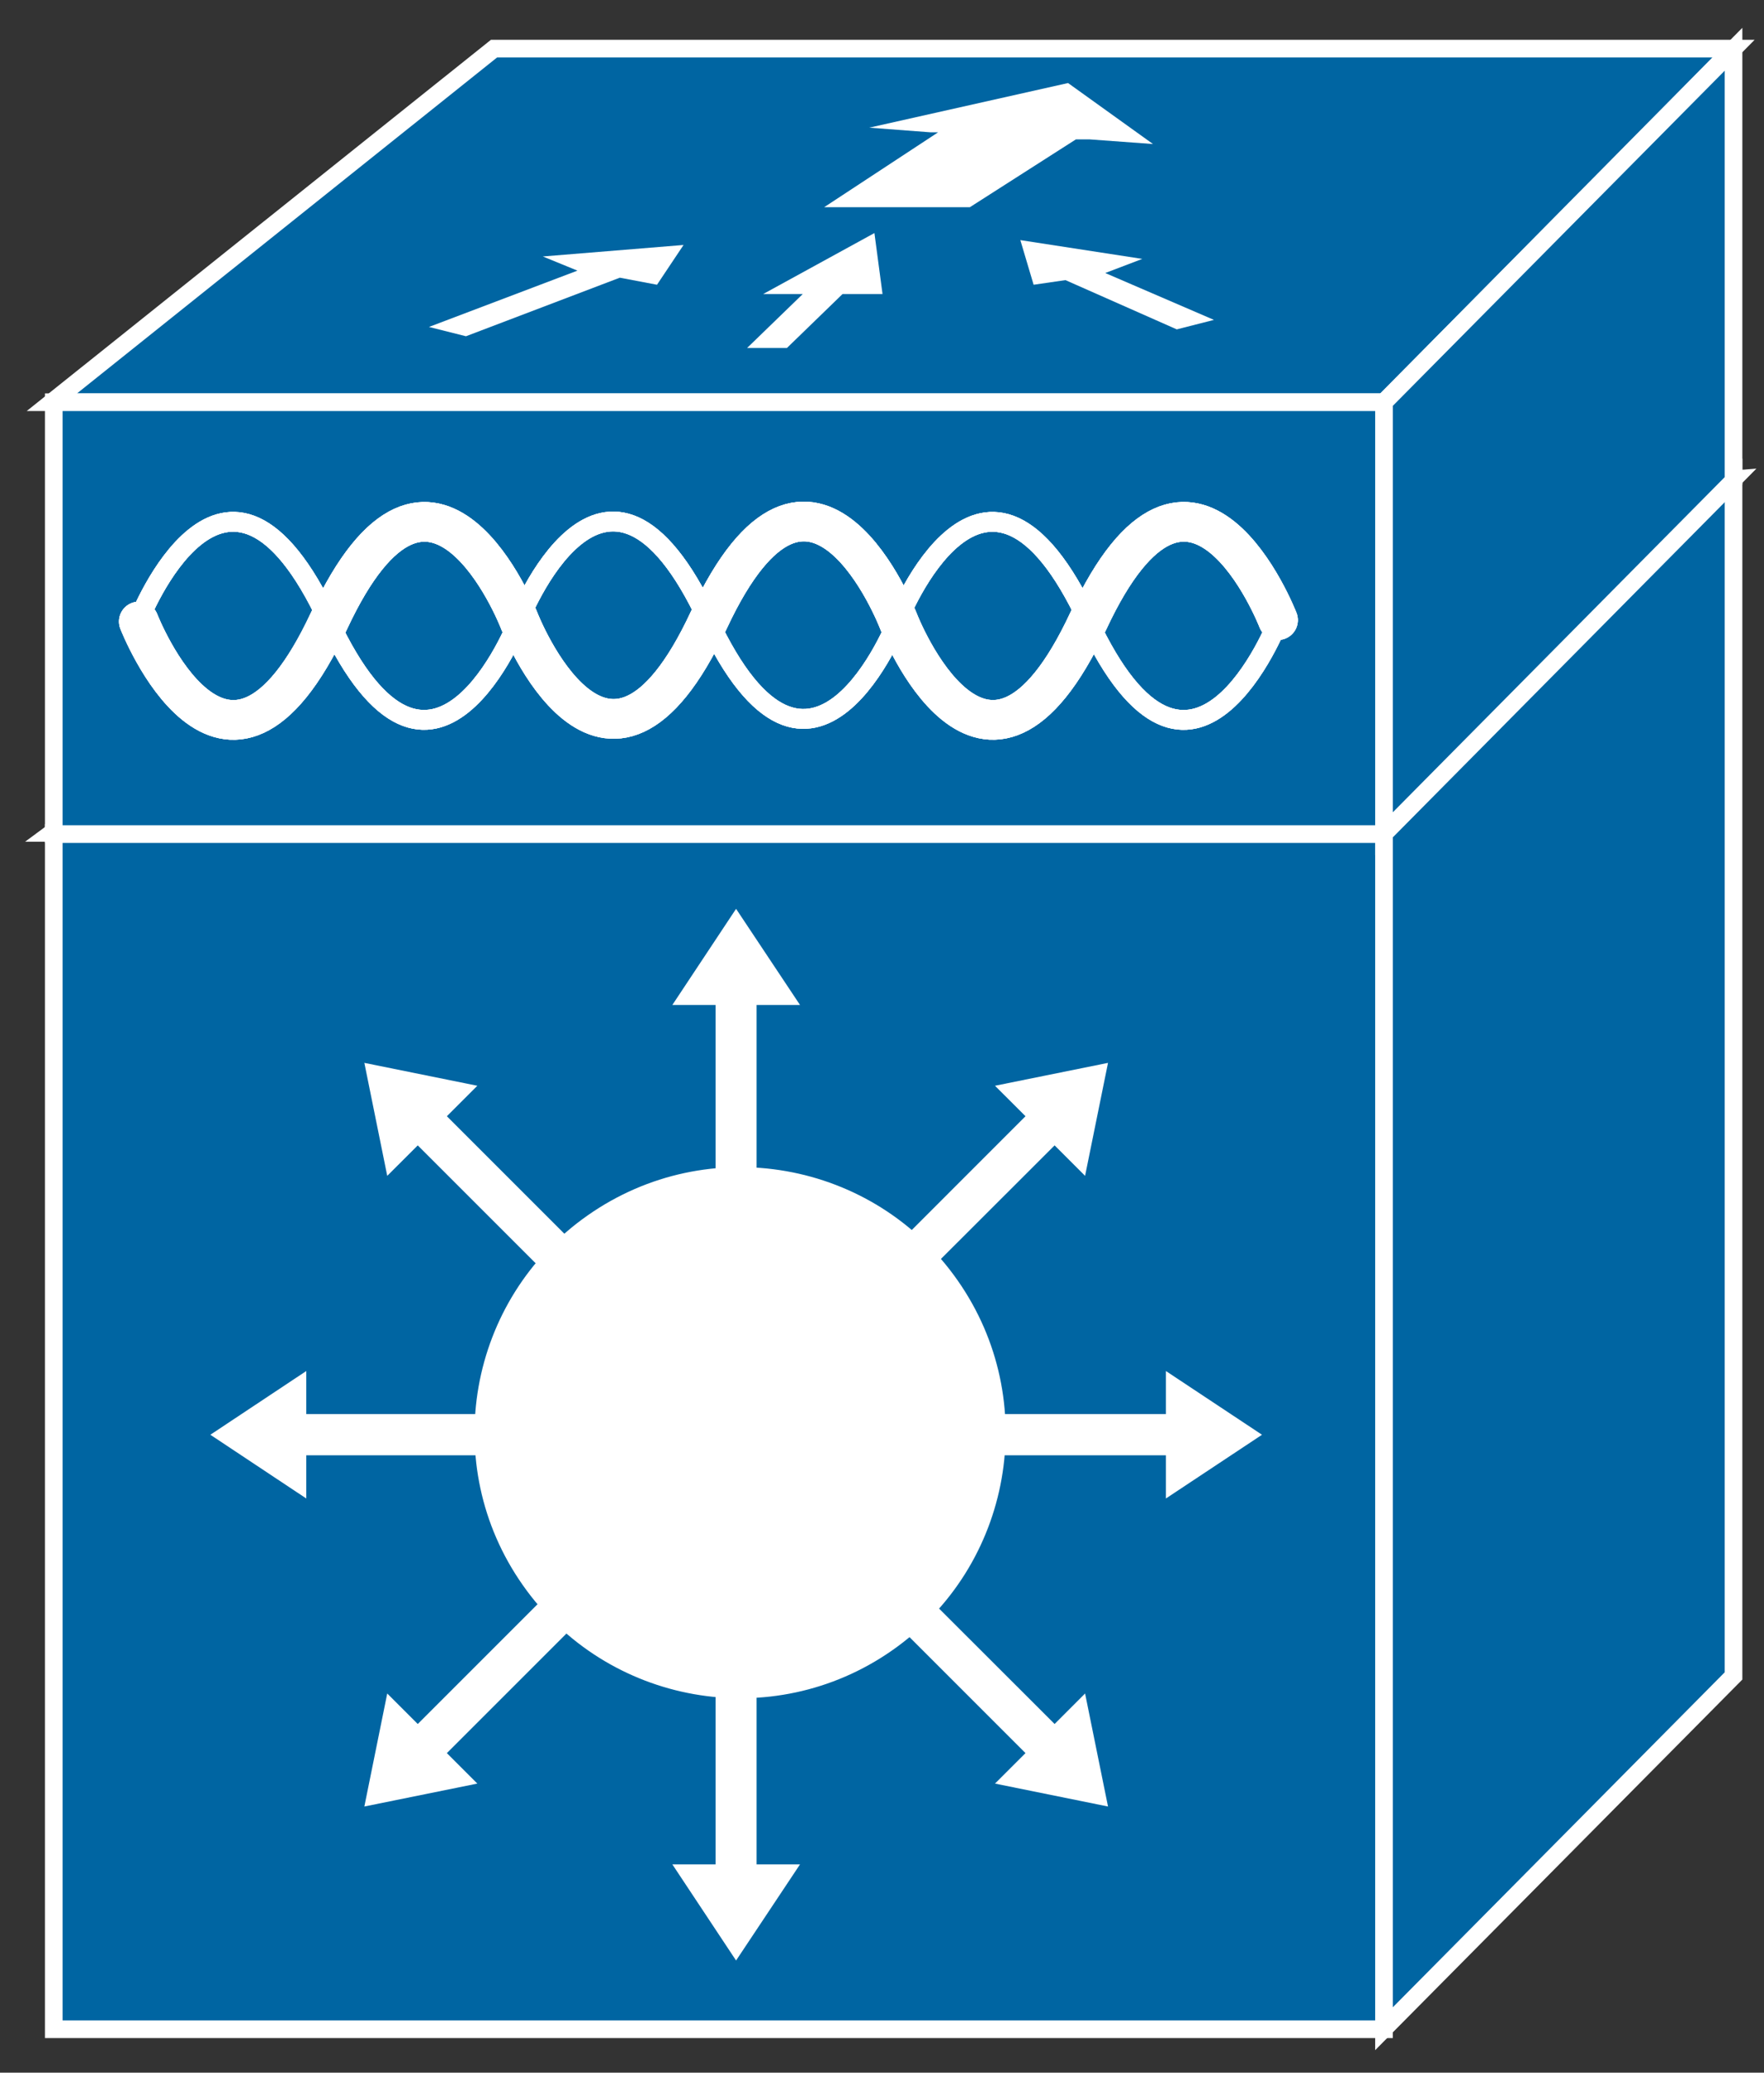 <?xml version="1.0" encoding="UTF-8"?>
<svg xmlns="http://www.w3.org/2000/svg" xmlns:xlink="http://www.w3.org/1999/xlink" width="40pt" height="47pt" viewBox="0 0 40 47" version="1.1">
<rect x="0" y="0" width="40" height="47" fill="#333333" stroke="none"/>
<g id="surface0">
<path style="fill-rule:nonzero;fill:#0065A2;fill-opacity:1;stroke-width:0.4;stroke-linecap:butt;stroke-linejoin:miter;stroke:#FFFFFF;stroke-opacity:1;stroke-miterlimit:4;" d="M 1.176 28.113 L 8.867 33.801 L 39.309 36.133 L 31.383 28.113 L 1.176 28.113 Z M 1.176 28.113 " transform="matrix(1,0,0,-1,0,47)"/>
<path style="fill-rule:nonzero;fill:#0065A2;fill-opacity:1;stroke-width:0.4;stroke-linecap:butt;stroke-linejoin:miter;stroke:#FFFFFF;stroke-opacity:1;stroke-miterlimit:4;" d="M 31.383 0.996 L 39.309 8.996 L 39.309 36.117 L 31.383 28.113 L 31.383 0.996 Z M 31.383 0.996 " transform="matrix(1,0,0,-1,0,47)"/>
<path style="fill-rule:nonzero;fill:#0065A2;fill-opacity:1;stroke-width:0.4;stroke-linecap:butt;stroke-linejoin:miter;stroke:#FFFFFF;stroke-opacity:1;stroke-miterlimit:4;" d="M 1.219 0.984 L 31.383 0.984 L 31.383 28.113 L 1.219 28.113 L 1.219 0.984 Z M 1.219 0.984 " transform="matrix(1,0,0,-1,0,47)"/>
<path style="fill-rule:nonzero;fill:#0065A2;fill-opacity:1;stroke-width:0.4;stroke-linecap:butt;stroke-linejoin:miter;stroke:#FFFFFF;stroke-opacity:1;stroke-miterlimit:4;" d="M 1.176 37.879 L 11.203 45.898 L 39.309 45.898 L 31.383 37.879 L 1.176 37.879 Z M 1.176 37.879 " transform="matrix(1,0,0,-1,0,47)"/>
<path style="fill-rule:nonzero;fill:#0065A2;fill-opacity:1;stroke-width:0.4;stroke-linecap:butt;stroke-linejoin:miter;stroke:#FFFFFF;stroke-opacity:1;stroke-miterlimit:4;" d="M 31.383 28.094 L 39.309 36.098 L 39.309 45.883 L 31.383 37.879 L 31.383 28.094 Z M 31.383 28.094 " transform="matrix(1,0,0,-1,0,47)"/>
<path style="fill-rule:nonzero;fill:#0065A2;fill-opacity:1;stroke-width:0.4;stroke-linecap:butt;stroke-linejoin:miter;stroke:#FFFFFF;stroke-opacity:1;stroke-miterlimit:4;" d="M 1.219 28.086 L 31.383 28.086 L 31.383 37.879 L 1.219 37.879 L 1.219 28.086 Z M 1.219 28.086 " transform="matrix(1,0,0,-1,0,47)"/>
<path style="fill:none;stroke-width:0.45;stroke-linecap:round;stroke-linejoin:miter;stroke:#FFFFFF;stroke-opacity:1;stroke-miterlimit:1;" d="M 28.98 32.906 C 28.98 32.906 27.023 27.875 24.672 32.922 C 22.32 37.965 20.359 32.934 20.359 32.934 C 20.359 32.934 18.406 27.898 16.055 32.941 C 13.703 37.984 11.754 32.91 11.754 32.91 C 11.754 32.91 9.805 27.875 7.449 32.922 C 5.102 37.965 3.148 32.938 3.148 32.938 " transform="matrix(1,0,0,-1,0,47)"/>
<path style="fill:none;stroke-width:0.9;stroke-linecap:round;stroke-linejoin:miter;stroke:#FFFFFF;stroke-opacity:1;stroke-miterlimit:1;" d="M 3.148 32.906 C 3.148 32.906 5.105 27.875 7.461 32.922 C 9.809 37.965 11.77 32.934 11.77 32.934 C 11.77 32.934 13.727 27.898 16.074 32.941 C 18.426 37.984 20.375 32.91 20.375 32.91 C 20.375 32.91 22.328 27.875 24.68 32.922 C 27.031 37.965 28.98 32.938 28.98 32.938 " transform="matrix(1,0,0,-1,0,47)"/>
<path style="fill:none;stroke-width:0.45;stroke-linecap:round;stroke-linejoin:miter;stroke:#FFFFFF;stroke-opacity:1;stroke-miterlimit:1;" d="M 28.98 32.906 C 28.98 32.906 27.023 27.875 24.672 32.922 C 22.32 37.965 20.359 32.934 20.359 32.934 C 20.359 32.934 18.406 27.898 16.055 32.941 C 13.703 37.984 11.754 32.91 11.754 32.91 C 11.754 32.91 9.805 27.875 7.449 32.922 C 5.102 37.965 3.148 32.938 3.148 32.938 " transform="matrix(1,0,0,-1,0,47)"/>
<path style="fill:none;stroke-width:0.9;stroke-linecap:round;stroke-linejoin:miter;stroke:#FFFFFF;stroke-opacity:1;stroke-miterlimit:1;" d="M 3.148 32.906 C 3.148 32.906 5.105 27.875 7.461 32.922 C 9.809 37.965 11.77 32.934 11.77 32.934 C 11.77 32.934 13.727 27.898 16.074 32.941 C 18.426 37.984 20.375 32.91 20.375 32.91 C 20.375 32.91 22.328 27.875 24.68 32.922 C 27.031 37.965 28.98 32.938 28.98 32.938 " transform="matrix(1,0,0,-1,0,47)"/>
<path style="fill:none;stroke-width:0.45;stroke-linecap:round;stroke-linejoin:miter;stroke:#FFFFFF;stroke-opacity:1;stroke-miterlimit:1;" d="M 28.98 32.906 C 28.98 32.906 27.023 27.875 24.672 32.922 C 22.32 37.965 20.359 32.934 20.359 32.934 C 20.359 32.934 18.406 27.898 16.055 32.941 C 13.703 37.984 11.754 32.91 11.754 32.91 C 11.754 32.91 9.805 27.875 7.449 32.922 C 5.102 37.965 3.148 32.938 3.148 32.938 " transform="matrix(1,0,0,-1,0,47)"/>
<path style="fill:none;stroke-width:0.9;stroke-linecap:round;stroke-linejoin:miter;stroke:#FFFFFF;stroke-opacity:1;stroke-miterlimit:1;" d="M 3.148 32.906 C 3.148 32.906 5.105 27.875 7.461 32.922 C 9.809 37.965 11.77 32.934 11.77 32.934 C 11.77 32.934 13.727 27.898 16.074 32.941 C 18.426 37.984 20.375 32.91 20.375 32.91 C 20.375 32.91 22.328 27.875 24.68 32.922 C 27.031 37.965 28.98 32.938 28.98 32.938 " transform="matrix(1,0,0,-1,0,47)"/>
<path style=" stroke:none;fill-rule:nonzero;fill:#FFFFFF;fill-opacity:1;" d="M 17.156 28.562 L 17.156 22.789 L 18.141 22.789 L 16.691 20.609 L 15.246 22.789 L 16.227 22.789 L 16.227 28.562 L 17.156 28.562 "/>
<path style=" stroke:none;fill-rule:nonzero;fill:#FFFFFF;fill-opacity:1;" d="M 14.215 29.395 L 10.133 25.312 L 10.824 24.621 L 8.262 24.102 L 8.781 26.664 L 9.473 25.973 L 13.555 30.055 L 14.215 29.395 "/>
<path style=" stroke:none;fill-rule:nonzero;fill:#FFFFFF;fill-opacity:1;" d="M 12.723 32.066 L 6.945 32.066 L 6.945 31.09 L 4.77 32.535 L 6.945 33.98 L 6.945 33 L 12.723 33 L 12.723 32.066 "/>
<path style=" stroke:none;fill-rule:nonzero;fill:#FFFFFF;fill-opacity:1;" d="M 13.555 35.012 L 9.473 39.094 L 8.781 38.402 L 8.262 40.965 L 10.824 40.445 L 10.133 39.754 L 14.215 35.672 L 13.555 35.012 "/>
<path style=" stroke:none;fill-rule:nonzero;fill:#FFFFFF;fill-opacity:1;" d="M 16.227 36.508 L 16.227 42.277 L 15.246 42.277 L 16.691 44.457 L 18.141 42.277 L 17.156 42.277 L 17.156 36.508 L 16.227 36.508 "/>
<path style=" stroke:none;fill-rule:nonzero;fill:#FFFFFF;fill-opacity:1;" d="M 19.172 35.672 L 23.254 39.754 L 22.562 40.445 L 25.125 40.965 L 24.605 38.402 L 23.914 39.094 L 19.828 35.012 L 19.172 35.672 "/>
<path style=" stroke:none;fill-rule:nonzero;fill:#FFFFFF;fill-opacity:1;" d="M 20.664 33 L 26.438 33 L 26.438 33.98 L 28.617 32.535 L 26.438 31.09 L 26.438 32.066 L 20.664 32.066 L 20.664 33 "/>
<path style=" stroke:none;fill-rule:nonzero;fill:#FFFFFF;fill-opacity:1;" d="M 19.828 30.055 L 23.914 25.973 L 24.605 26.664 L 25.125 24.102 L 22.562 24.621 L 23.254 25.312 L 19.172 29.395 L 19.828 30.055 "/>
<path style=" stroke:none;fill-rule:nonzero;fill:#FFFFFF;fill-opacity:1;" d="M 20.234 37.422 C 22.961 35.512 23.621 31.758 21.715 29.035 C 19.809 26.309 16.055 25.648 13.328 27.559 C 10.605 29.465 9.941 33.219 11.852 35.941 C 13.758 38.664 17.512 39.328 20.234 37.422 "/>
<path style=" stroke:none;fill-rule:nonzero;fill:#FFFFFF;fill-opacity:1;" d="M 12.309 5.816 L 15.5 5.555 L 14.898 6.457 L 14.055 6.297 L 10.566 7.625 L 9.727 7.414 L 13.094 6.137 L 12.309 5.816 "/>
<path style=" stroke:none;fill-rule:nonzero;fill:#FFFFFF;fill-opacity:1;" d="M 25.902 5.871 L 23.137 5.445 L 23.438 6.457 L 24.16 6.352 L 26.684 7.469 L 27.527 7.254 L 25.062 6.191 L 25.902 5.871 "/>
<path style=" stroke:none;fill-rule:nonzero;fill:#FFFFFF;fill-opacity:1;" d="M 21.094 3 L 19.711 2.895 L 24.219 1.883 L 26.145 3.266 L 24.699 3.16 L 24.398 3.16 L 21.992 4.699 L 18.688 4.699 L 21.273 3 L 21.094 3 "/>
<path style=" stroke:none;fill-rule:nonzero;fill:#FFFFFF;fill-opacity:1;" d="M 18.266 6.668 L 17.305 6.668 L 19.828 5.285 L 20.012 6.668 L 18.988 6.668 L 19.105 6.668 L 17.844 7.891 L 16.941 7.891 L 18.203 6.668 L 18.266 6.668 "/>
</g>
</svg>

